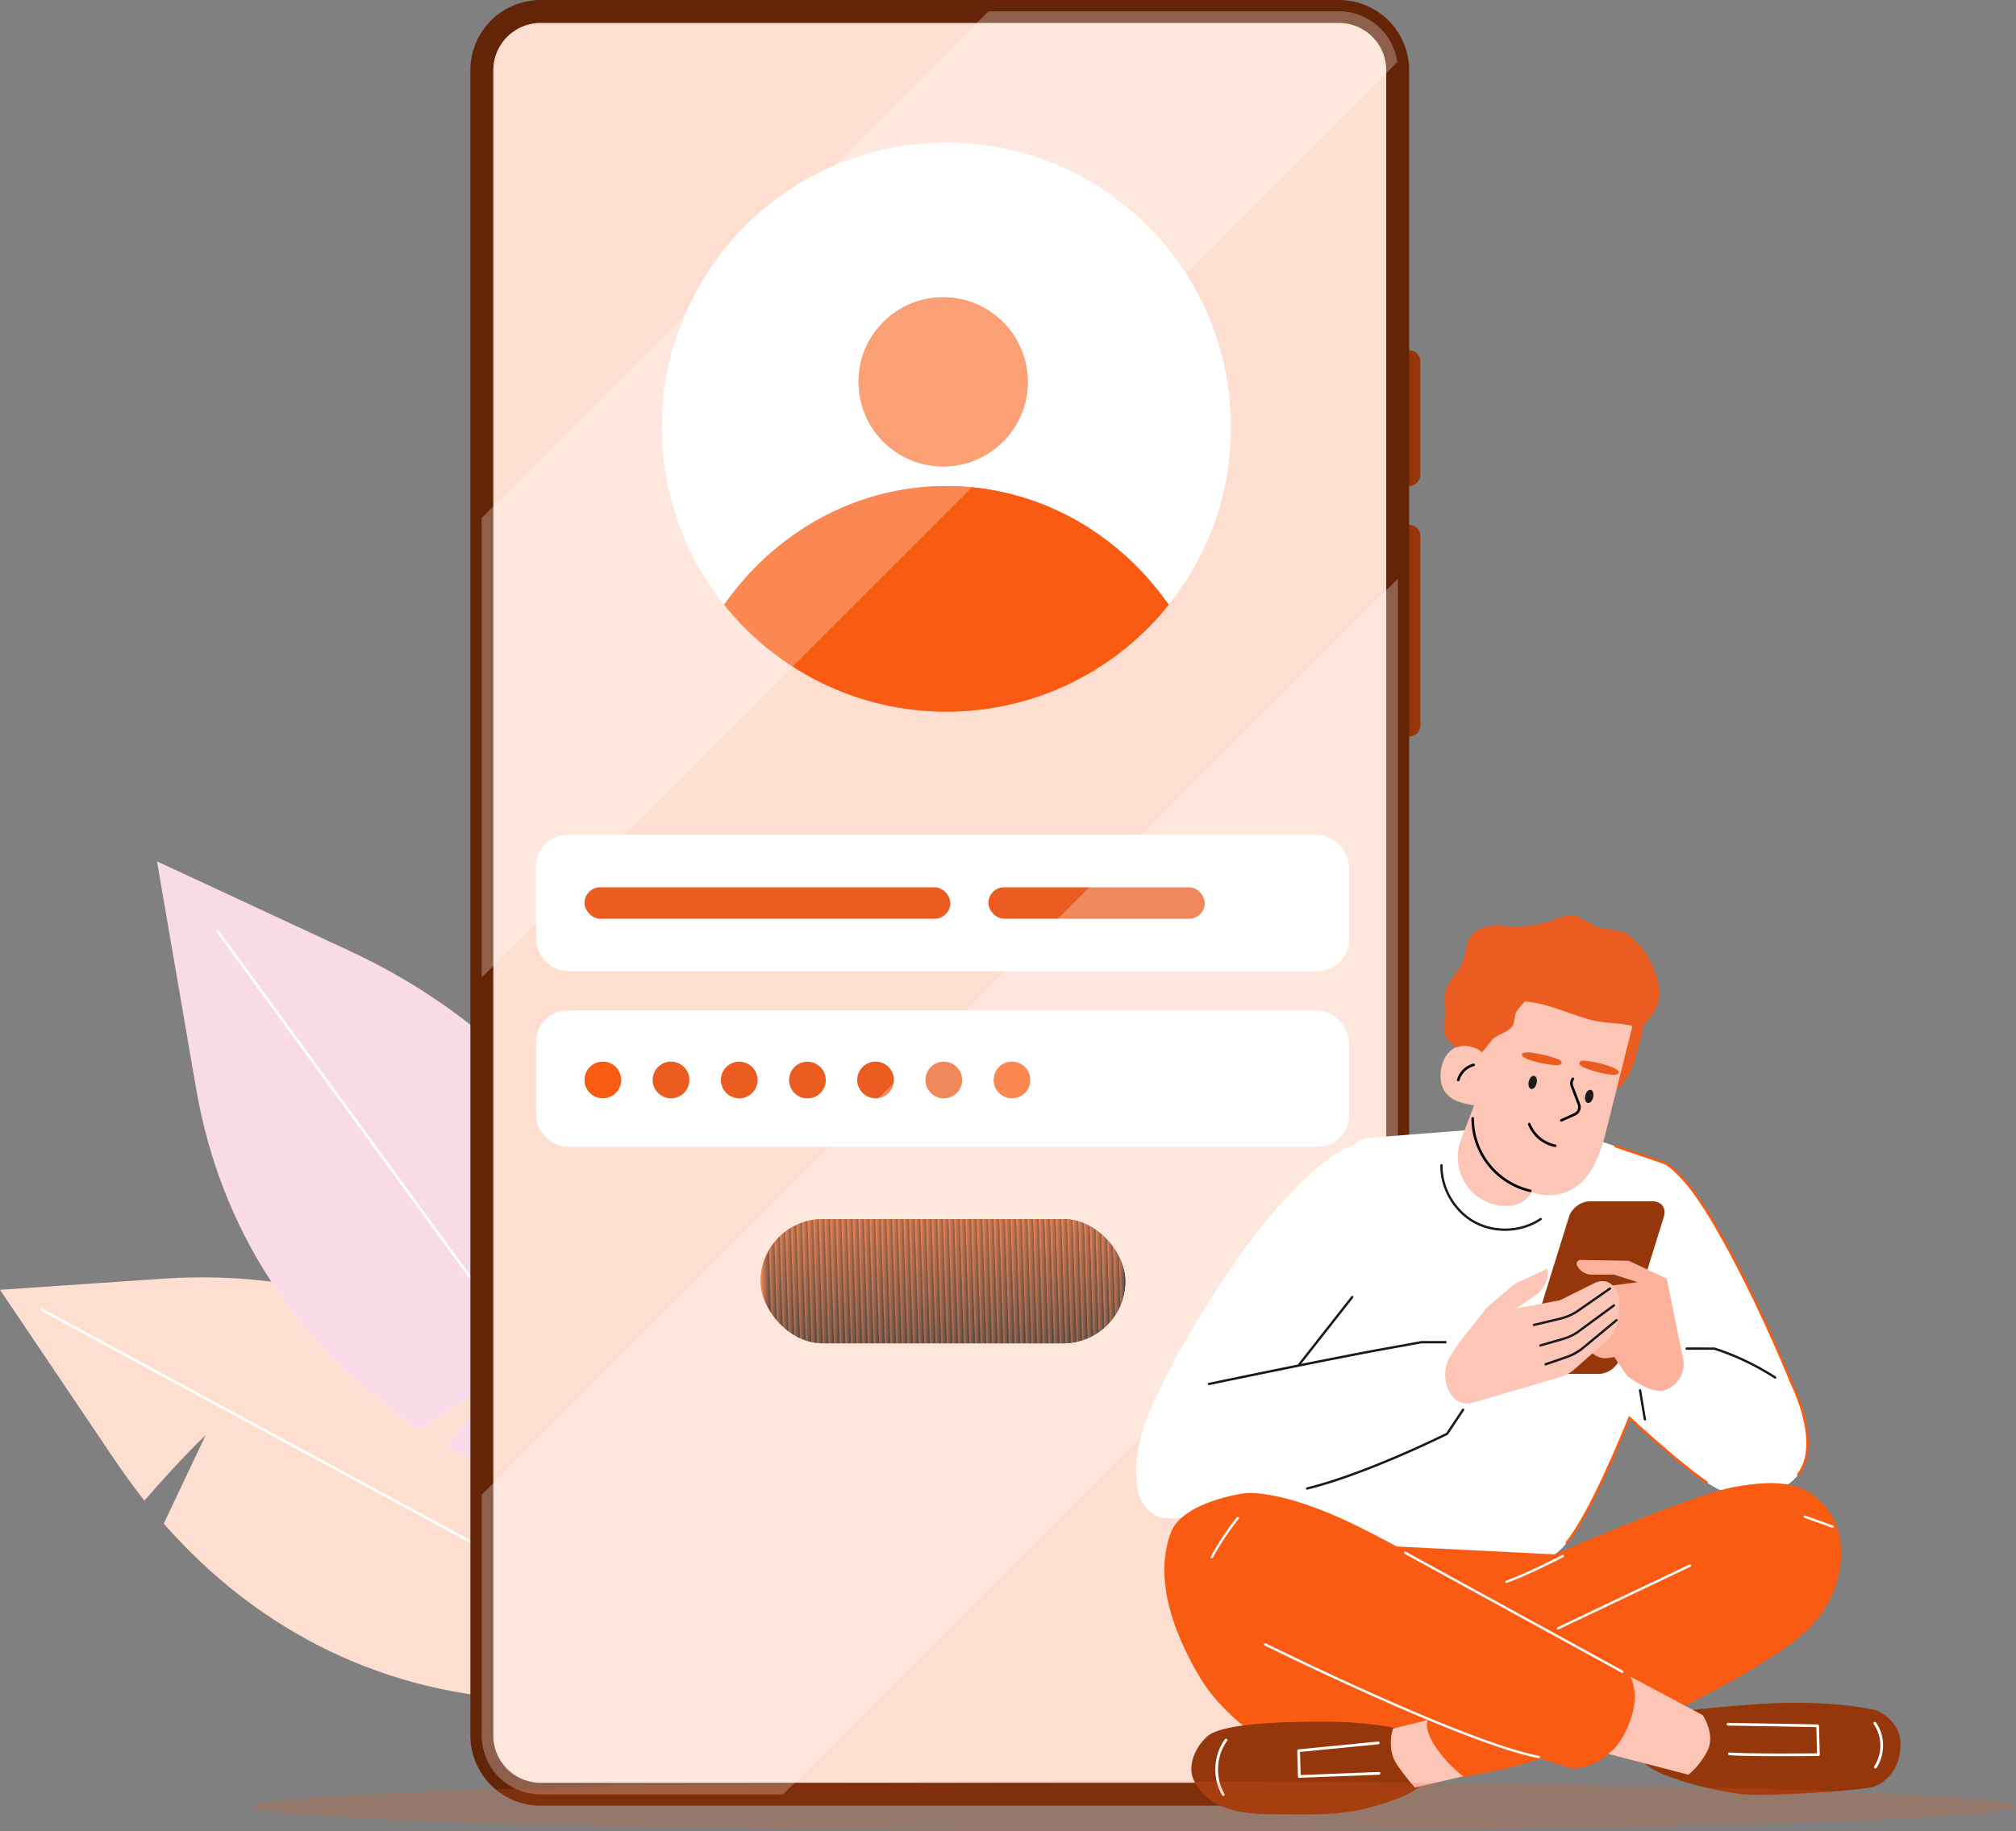 <svg xmlns="http://www.w3.org/2000/svg" xmlns:xlink="http://www.w3.org/1999/xlink" viewBox="0 0 3250.36 2953.21"><rect x="0" y="0" width="3250.36" height="2953.21" fill="#808080" stroke="none"/><defs><style>.cls-1{fill:#642407;}.cls-2{fill:#fff;}.cls-3{fill:#f95b12;}.cls-4{fill:#fa7c41;}.cls-5{fill:url(#linear-gradient);}.cls-6{fill:#feded0;}.cls-7{fill:#f9dbe7;}.cls-8{fill:#95370b;}.cls-9{clip-path:url(#clip-path);}.cls-10{clip-path:url(#clip-path-2);}.cls-11{clip-path:url(#clip-path-3);}.cls-12{clip-path:url(#clip-path-4);}.cls-13{clip-path:url(#clip-path-5);}.cls-14{fill:url(#linear-gradient-3);}.cls-15{fill:url(#linear-gradient-4);}.cls-16{fill:url(#linear-gradient-5);}.cls-17{fill:url(#linear-gradient-6);}.cls-18{fill:url(#linear-gradient-7);}.cls-19{fill:url(#linear-gradient-8);}.cls-20{fill:url(#linear-gradient-9);}.cls-21{fill:url(#linear-gradient-10);}.cls-22{fill:url(#linear-gradient-11);}.cls-23{fill:url(#linear-gradient-12);}.cls-24{fill:url(#linear-gradient-13);}.cls-25{fill:url(#linear-gradient-14);}.cls-26{fill:url(#linear-gradient-15);}.cls-27{fill:url(#linear-gradient-16);}.cls-28{fill:url(#linear-gradient-17);}.cls-29{fill:url(#linear-gradient-18);}.cls-30{fill:url(#linear-gradient-19);}.cls-31{fill:url(#linear-gradient-20);}.cls-32{fill:url(#linear-gradient-21);}.cls-33{fill:url(#linear-gradient-22);}.cls-34{fill:url(#linear-gradient-23);}.cls-35{fill:url(#linear-gradient-24);}.cls-36{fill:url(#linear-gradient-25);}.cls-37{fill:url(#linear-gradient-26);}.cls-38{fill:url(#linear-gradient-27);}.cls-39{fill:url(#linear-gradient-28);}.cls-40{fill:url(#linear-gradient-29);}.cls-41{fill:url(#linear-gradient-30);}.cls-42{fill:url(#linear-gradient-31);}.cls-43{fill:url(#linear-gradient-32);}.cls-44{fill:url(#linear-gradient-33);}.cls-45{fill:url(#linear-gradient-34);}.cls-46{fill:url(#linear-gradient-35);}.cls-47{fill:url(#linear-gradient-36);}.cls-48{fill:url(#linear-gradient-37);}.cls-49{fill:url(#linear-gradient-38);}.cls-50{fill:url(#linear-gradient-39);}.cls-51{fill:url(#linear-gradient-40);}.cls-52{fill:url(#linear-gradient-41);}.cls-53{fill:url(#linear-gradient-42);}.cls-54{fill:url(#linear-gradient-43);}.cls-55{fill:url(#linear-gradient-44);}.cls-56{fill:url(#linear-gradient-45);}.cls-57{fill:url(#linear-gradient-46);}.cls-58{fill:url(#linear-gradient-47);}.cls-59{fill:url(#linear-gradient-48);}.cls-60{fill:url(#linear-gradient-49);}.cls-61{fill:url(#linear-gradient-50);}.cls-62{fill:url(#linear-gradient-51);}.cls-63{fill:url(#linear-gradient-52);}.cls-64{fill:url(#linear-gradient-53);}.cls-65{fill:url(#linear-gradient-54);}.cls-66{fill:url(#linear-gradient-55);}.cls-67{fill:url(#linear-gradient-56);}.cls-68{fill:url(#linear-gradient-57);}.cls-69{fill:url(#linear-gradient-58);}.cls-70{fill:url(#linear-gradient-59);}.cls-71{fill:url(#linear-gradient-60);}.cls-72{fill:url(#linear-gradient-61);}.cls-73{fill:url(#linear-gradient-62);}.cls-74{fill:url(#linear-gradient-63);}.cls-75{fill:url(#linear-gradient-64);}.cls-76{fill:url(#linear-gradient-65);}.cls-77{fill:url(#linear-gradient-66);}.cls-78{fill:url(#linear-gradient-67);}.cls-79{fill:#eb5c20;}.cls-80{fill:#eb5c21;}.cls-81{opacity:0.27;}.cls-82{fill:#fcc5b6;}.cls-83{fill:#fcb19c;}.cls-84{fill:#1a1a1a;}.cls-85{opacity:0.2;}</style><linearGradient id="linear-gradient" x1="1226.33" y1="2066.01" x2="1814.32" y2="2066.01" gradientUnits="userSpaceOnUse"><stop offset="0" stop-color="#f95b12"/><stop offset="1"/></linearGradient><clipPath id="clip-path"><path class="cls-1" d="M2158.77,2910.81H871.6a112.3,112.3,0,0,1-112.17-112.16V113.22A112.29,112.29,0,0,1,871.6,1.06H2158.77a112.29,112.29,0,0,1,112.17,112.16V2798.65A112.3,112.3,0,0,1,2158.77,2910.81ZM871.6,35.9a77.41,77.41,0,0,0-77.32,77.32V2798.65A77.41,77.41,0,0,0,871.6,2876H2158.77a77.41,77.41,0,0,0,77.32-77.32V113.22a77.41,77.41,0,0,0-77.32-77.32Z"/></clipPath><clipPath id="clip-path-2"><circle class="cls-2" cx="1525.92" cy="688.7" r="458.8"/></clipPath><clipPath id="clip-path-3"><ellipse class="cls-3" cx="1525.92" cy="1257.44" rx="446.11" ry="473.6"/></clipPath><clipPath id="clip-path-4"><circle class="cls-4" cx="1520.63" cy="615.76" r="136.37" transform="translate(9.97 1255.6) rotate(-45)"/></clipPath><clipPath id="clip-path-5"><rect class="cls-5" x="1226.33" y="1965.84" width="587.99" height="200.35" rx="100.18"/></clipPath><linearGradient id="linear-gradient-3" x1="1810.83" y1="2020.3" x2="1814.32" y2="2020.3" xlink:href="#linear-gradient"/><linearGradient id="linear-gradient-4" x1="1801.74" y1="2066.01" x2="1814.32" y2="2066.01" xlink:href="#linear-gradient"/><linearGradient id="linear-gradient-5" x1="1792.65" y1="2066.01" x2="1808.16" y2="2066.01" xlink:href="#linear-gradient"/><linearGradient id="linear-gradient-6" x1="1783.56" y1="2066.01" x2="1799.07" y2="2066.01" xlink:href="#linear-gradient"/><linearGradient id="linear-gradient-7" x1="1774.48" y1="2066.01" x2="1789.98" y2="2066.01" xlink:href="#linear-gradient"/><linearGradient id="linear-gradient-8" x1="1765.39" y1="2066.01" x2="1780.9" y2="2066.01" xlink:href="#linear-gradient"/><linearGradient id="linear-gradient-9" x1="1756.3" y1="2066.01" x2="1771.81" y2="2066.01" xlink:href="#linear-gradient"/><linearGradient id="linear-gradient-10" x1="1747.21" y1="2066.01" x2="1762.72" y2="2066.01" xlink:href="#linear-gradient"/><linearGradient id="linear-gradient-11" x1="1738.12" y1="2066.01" x2="1753.63" y2="2066.01" xlink:href="#linear-gradient"/><linearGradient id="linear-gradient-12" x1="1729.03" y1="2066.01" x2="1744.54" y2="2066.01" xlink:href="#linear-gradient"/><linearGradient id="linear-gradient-13" x1="1719.95" y1="2066.01" x2="1735.46" y2="2066.01" xlink:href="#linear-gradient"/><linearGradient id="linear-gradient-14" x1="1710.86" y1="2066.01" x2="1726.37" y2="2066.01" xlink:href="#linear-gradient"/><linearGradient id="linear-gradient-15" x1="1701.77" y1="2066.01" x2="1717.28" y2="2066.01" xlink:href="#linear-gradient"/><linearGradient id="linear-gradient-16" x1="1692.68" y1="2066.01" x2="1708.19" y2="2066.01" xlink:href="#linear-gradient"/><linearGradient id="linear-gradient-17" x1="1683.59" y1="2066.01" x2="1699.1" y2="2066.01" xlink:href="#linear-gradient"/><linearGradient id="linear-gradient-18" x1="1674.51" y1="2066.01" x2="1690.02" y2="2066.01" xlink:href="#linear-gradient"/><linearGradient id="linear-gradient-19" x1="1665.42" y1="2066.01" x2="1680.93" y2="2066.01" xlink:href="#linear-gradient"/><linearGradient id="linear-gradient-20" x1="1656.33" y1="2066.01" x2="1671.84" y2="2066.01" xlink:href="#linear-gradient"/><linearGradient id="linear-gradient-21" x1="1647.24" y1="2066.01" x2="1662.75" y2="2066.01" xlink:href="#linear-gradient"/><linearGradient id="linear-gradient-22" x1="1638.15" y1="2066.01" x2="1653.66" y2="2066.01" xlink:href="#linear-gradient"/><linearGradient id="linear-gradient-23" x1="1629.07" y1="2066.01" x2="1644.58" y2="2066.01" xlink:href="#linear-gradient"/><linearGradient id="linear-gradient-24" x1="1619.98" y1="2066.01" x2="1635.49" y2="2066.01" xlink:href="#linear-gradient"/><linearGradient id="linear-gradient-25" x1="1610.89" y1="2066.01" x2="1626.4" y2="2066.01" xlink:href="#linear-gradient"/><linearGradient id="linear-gradient-26" x1="1601.8" y1="2066.01" x2="1617.31" y2="2066.01" xlink:href="#linear-gradient"/><linearGradient id="linear-gradient-27" x1="1592.71" y1="2066.01" x2="1608.22" y2="2066.01" xlink:href="#linear-gradient"/><linearGradient id="linear-gradient-28" x1="1583.63" y1="2066.01" x2="1599.14" y2="2066.01" xlink:href="#linear-gradient"/><linearGradient id="linear-gradient-29" x1="1574.54" y1="2066.01" x2="1590.05" y2="2066.01" xlink:href="#linear-gradient"/><linearGradient id="linear-gradient-30" x1="1565.45" y1="2066.01" x2="1580.96" y2="2066.01" xlink:href="#linear-gradient"/><linearGradient id="linear-gradient-31" x1="1556.36" y1="2066.01" x2="1571.87" y2="2066.01" xlink:href="#linear-gradient"/><linearGradient id="linear-gradient-32" x1="1547.27" y1="2066.01" x2="1562.78" y2="2066.01" xlink:href="#linear-gradient"/><linearGradient id="linear-gradient-33" x1="1538.19" y1="2066.01" x2="1553.7" y2="2066.01" xlink:href="#linear-gradient"/><linearGradient id="linear-gradient-34" x1="1529.1" y1="2066.01" x2="1544.61" y2="2066.01" xlink:href="#linear-gradient"/><linearGradient id="linear-gradient-35" x1="1520.01" y1="2066.01" x2="1535.52" y2="2066.01" xlink:href="#linear-gradient"/><linearGradient id="linear-gradient-36" x1="1510.92" y1="2066.01" x2="1526.43" y2="2066.01" xlink:href="#linear-gradient"/><linearGradient id="linear-gradient-37" x1="1501.83" y1="2066.01" x2="1517.34" y2="2066.01" xlink:href="#linear-gradient"/><linearGradient id="linear-gradient-38" x1="1492.75" y1="2066.01" x2="1508.26" y2="2066.01" xlink:href="#linear-gradient"/><linearGradient id="linear-gradient-39" x1="1483.66" y1="2066.01" x2="1499.17" y2="2066.01" xlink:href="#linear-gradient"/><linearGradient id="linear-gradient-40" x1="1474.57" y1="2066.01" x2="1490.08" y2="2066.01" xlink:href="#linear-gradient"/><linearGradient id="linear-gradient-41" x1="1465.48" y1="2066.01" x2="1480.99" y2="2066.01" xlink:href="#linear-gradient"/><linearGradient id="linear-gradient-42" x1="1456.39" y1="2066.01" x2="1471.9" y2="2066.01" xlink:href="#linear-gradient"/><linearGradient id="linear-gradient-43" x1="1447.31" y1="2066.01" x2="1462.82" y2="2066.01" xlink:href="#linear-gradient"/><linearGradient id="linear-gradient-44" x1="1438.22" y1="2066.01" x2="1453.73" y2="2066.01" xlink:href="#linear-gradient"/><linearGradient id="linear-gradient-45" x1="1429.13" y1="2066.01" x2="1444.64" y2="2066.01" xlink:href="#linear-gradient"/><linearGradient id="linear-gradient-46" x1="1420.04" y1="2066.01" x2="1435.55" y2="2066.01" xlink:href="#linear-gradient"/><linearGradient id="linear-gradient-47" x1="1410.95" y1="2066.01" x2="1426.46" y2="2066.01" xlink:href="#linear-gradient"/><linearGradient id="linear-gradient-48" x1="1401.87" y1="2066.01" x2="1417.38" y2="2066.01" xlink:href="#linear-gradient"/><linearGradient id="linear-gradient-49" x1="1392.78" y1="2066.01" x2="1408.29" y2="2066.01" xlink:href="#linear-gradient"/><linearGradient id="linear-gradient-50" x1="1383.69" y1="2066.01" x2="1399.2" y2="2066.01" xlink:href="#linear-gradient"/><linearGradient id="linear-gradient-51" x1="1374.6" y1="2066.01" x2="1390.11" y2="2066.01" xlink:href="#linear-gradient"/><linearGradient id="linear-gradient-52" x1="1365.51" y1="2066.01" x2="1381.02" y2="2066.01" xlink:href="#linear-gradient"/><linearGradient id="linear-gradient-53" x1="1356.43" y1="2066.01" x2="1371.94" y2="2066.01" xlink:href="#linear-gradient"/><linearGradient id="linear-gradient-54" x1="1347.34" y1="2066.01" x2="1362.85" y2="2066.01" xlink:href="#linear-gradient"/><linearGradient id="linear-gradient-55" x1="1338.25" y1="2066.01" x2="1353.76" y2="2066.01" xlink:href="#linear-gradient"/><linearGradient id="linear-gradient-56" x1="1329.16" y1="2066.01" x2="1344.67" y2="2066.01" xlink:href="#linear-gradient"/><linearGradient id="linear-gradient-57" x1="1320.07" y1="2066.01" x2="1335.58" y2="2066.01" xlink:href="#linear-gradient"/><linearGradient id="linear-gradient-58" x1="1310.99" y1="2066.01" x2="1326.49" y2="2066.01" xlink:href="#linear-gradient"/><linearGradient id="linear-gradient-59" x1="1301.9" y1="2066.01" x2="1317.41" y2="2066.01" xlink:href="#linear-gradient"/><linearGradient id="linear-gradient-60" x1="1292.81" y1="2066.01" x2="1308.32" y2="2066.01" xlink:href="#linear-gradient"/><linearGradient id="linear-gradient-61" x1="1283.72" y1="2066.01" x2="1299.23" y2="2066.01" xlink:href="#linear-gradient"/><linearGradient id="linear-gradient-62" x1="1274.63" y1="2066.01" x2="1290.14" y2="2066.01" xlink:href="#linear-gradient"/><linearGradient id="linear-gradient-63" x1="1265.55" y1="2066.01" x2="1281.05" y2="2066.01" xlink:href="#linear-gradient"/><linearGradient id="linear-gradient-64" x1="1256.46" y1="2066.01" x2="1271.97" y2="2066.01" xlink:href="#linear-gradient"/><linearGradient id="linear-gradient-65" x1="1247.37" y1="2066.01" x2="1262.88" y2="2066.01" xlink:href="#linear-gradient"/><linearGradient id="linear-gradient-66" x1="1238.28" y1="2066.01" x2="1253.79" y2="2066.01" xlink:href="#linear-gradient"/><linearGradient id="linear-gradient-67" x1="1226.33" y1="2066.01" x2="1244.7" y2="2066.01" xlink:href="#linear-gradient"/></defs><g id="Layer_2" data-name="Layer 2"><g id="Layer_1-2" data-name="Layer 1"><path class="cls-6" d="M331.62,2314.3s-33.72,30.72-98.8,105.49q-24.34-30.69-46.91-64.13L0,2079.92l261.39-17.83C585.82,2040,862.85,2183.36,1045,2467.73l184,287.23-371-13.38c-233.69-8.43-438-106.94-594-284.62Z"/><path class="cls-2" d="M1104.08,2675.11a2.12,2.12,0,0,1-1-.25L66.92,2114.18a2.1,2.1,0,1,1,2-3.69l1036.16,560.67a2.1,2.1,0,0,1-1,4Z"/><path class="cls-7" d="M810,2219.24s-25.93,37.53-91.31,112q33.66,20,69.83,37.89l298.15,147.31-17.33-261.42c-21.52-324.47-200.73-579.8-506.92-722.19L253.13,1389l62.94,365.9c39.64,230.46,164.62,419.73,361.6,550.56Z"/><path class="cls-2" d="M1045.43,2455.62a2.09,2.09,0,0,1-1.7-.86L349.35,1503a2.1,2.1,0,0,1,3.4-2.47l694.38,951.75a2.1,2.1,0,0,1-1.7,3.34Z"/><path class="cls-8" d="M2272,783.63h0a18,18,0,0,1-18-18V582.74a18,18,0,0,1,18-18h0a18,18,0,0,1,18,18V765.67A18,18,0,0,1,2272,783.63Z"/><path class="cls-8" d="M2272,1187.74h0a18,18,0,0,1-18-18V864.4a18,18,0,0,1,18-18h0a18,18,0,0,1,18,18v305.37A18,18,0,0,1,2272,1187.74Z"/><rect class="cls-6" x="776.86" y="18.48" width="1476.66" height="2874.91" rx="94.74"/><path class="cls-1" d="M2158.77,2910.81H871.6a112.3,112.3,0,0,1-112.17-112.16V113.22A112.29,112.29,0,0,1,871.6,1.06H2158.77a112.29,112.29,0,0,1,112.17,112.16V2798.65A112.3,112.3,0,0,1,2158.77,2910.81ZM871.6,35.9a77.41,77.41,0,0,0-77.32,77.32V2798.65A77.41,77.41,0,0,0,871.6,2876H2158.77a77.41,77.41,0,0,0,77.32-77.32V113.22a77.41,77.41,0,0,0-77.32-77.32Z"/><g class="cls-9"><polygon class="cls-1" points="794.28 2874.15 844.99 2875.97 794.28 2875.97 794.28 2874.15"/><polygon class="cls-1" points="794.28 2831.61 2029.17 2875.97 844.99 2875.97 794.28 2874.15 794.28 2831.61"/><polygon class="cls-1" points="794.28 2789.08 2236.09 2840.87 2236.09 2875.97 2029.17 2875.97 794.28 2831.61 794.28 2789.08"/><polygon class="cls-1" points="794.28 2746.55 2236.09 2798.34 2236.09 2840.87 794.28 2789.08 794.28 2746.55"/><polygon class="cls-1" points="794.28 2704.02 2236.09 2755.8 2236.09 2798.34 794.28 2746.55 794.28 2704.02"/><polygon class="cls-1" points="794.28 2661.49 2236.09 2713.27 2236.09 2755.8 794.28 2704.02 794.28 2661.49"/><polygon class="cls-1" points="794.28 2618.95 2236.09 2670.74 2236.09 2713.27 794.28 2661.49 794.28 2618.95"/><polygon class="cls-1" points="794.28 2576.42 2236.09 2628.21 2236.09 2670.74 794.28 2618.95 794.28 2576.42"/><polygon class="cls-1" points="794.28 2533.89 2236.09 2585.68 2236.09 2628.21 794.28 2576.42 794.28 2533.89"/><polygon class="cls-1" points="794.28 2491.36 2236.09 2543.14 2236.09 2585.68 794.28 2533.89 794.28 2491.36"/><polygon class="cls-1" points="794.28 2448.83 2236.09 2500.61 2236.09 2543.14 794.28 2491.36 794.28 2448.83"/><polygon class="cls-1" points="794.28 2406.3 2236.09 2458.08 2236.09 2500.61 794.28 2448.83 794.28 2406.3"/><polygon class="cls-1" points="794.28 2363.76 2236.09 2415.55 2236.09 2458.08 794.28 2406.3 794.28 2363.76"/><polygon class="cls-1" points="794.28 2321.23 2236.09 2373.02 2236.09 2415.55 794.28 2363.76 794.28 2321.23"/><polygon class="cls-1" points="794.28 2278.7 2236.09 2330.49 2236.09 2373.02 794.28 2321.23 794.28 2278.7"/><polygon class="cls-1" points="794.28 2236.17 2236.09 2287.95 2236.09 2330.49 794.28 2278.7 794.28 2236.17"/><polygon class="cls-1" points="794.28 2193.64 2236.09 2245.42 2236.09 2287.95 794.28 2236.17 794.28 2193.64"/><polygon class="cls-1" points="794.28 2151.11 2236.09 2202.89 2236.09 2245.42 794.28 2193.64 794.28 2151.11"/><polygon class="cls-1" points="794.28 2108.57 2236.09 2160.36 2236.09 2202.89 794.28 2151.11 794.28 2108.57"/><polygon class="cls-1" points="794.28 2066.04 2236.09 2117.83 2236.09 2160.36 794.28 2108.57 794.28 2066.04"/><polygon class="cls-1" points="794.28 2023.51 2236.09 2075.3 2236.09 2117.83 794.28 2066.04 794.28 2023.51"/><polygon class="cls-1" points="794.28 1980.98 2236.09 2032.76 2236.09 2075.3 794.28 2023.51 794.28 1980.98"/><polygon class="cls-1" points="794.28 1938.45 2236.09 1990.23 2236.09 2032.76 794.28 1980.98 794.28 1938.45"/><polygon class="cls-1" points="794.28 1895.91 2236.09 1947.7 2236.09 1990.23 794.28 1938.45 794.28 1895.91"/><polygon class="cls-1" points="794.28 1853.38 2236.09 1905.17 2236.09 1947.7 794.28 1895.91 794.28 1853.38"/><polygon class="cls-1" points="794.28 1810.85 2236.09 1862.63 2236.09 1905.17 794.28 1853.38 794.28 1810.85"/><polygon class="cls-1" points="794.28 1768.32 2236.09 1820.1 2236.09 1862.63 794.28 1810.85 794.28 1768.32"/><polygon class="cls-1" points="794.28 1725.79 2236.09 1777.57 2236.09 1820.1 794.28 1768.32 794.28 1725.79"/><polygon class="cls-1" points="794.28 1683.25 2236.09 1735.04 2236.09 1777.57 794.28 1725.79 794.28 1683.25"/><polygon class="cls-1" points="794.28 1640.72 2236.09 1692.51 2236.09 1735.04 794.28 1683.25 794.28 1640.72"/><polygon class="cls-1" points="794.28 1598.19 2236.09 1649.98 2236.09 1692.51 794.28 1640.72 794.28 1598.19"/><polygon class="cls-1" points="794.28 1555.66 2236.09 1607.44 2236.09 1649.98 794.28 1598.19 794.28 1555.66"/><polygon class="cls-1" points="794.28 1513.13 2236.09 1564.91 2236.09 1607.44 794.28 1555.66 794.28 1513.13"/><polygon class="cls-1" points="794.28 1470.6 2236.09 1522.38 2236.09 1564.91 794.28 1513.13 794.28 1470.6"/><polygon class="cls-1" points="794.28 1428.06 2236.09 1479.85 2236.09 1522.38 794.28 1470.6 794.28 1428.06"/><polygon class="cls-1" points="794.28 1385.53 2236.09 1437.32 2236.09 1479.85 794.28 1428.06 794.28 1385.53"/><polygon class="cls-1" points="794.28 1343 2236.09 1394.79 2236.09 1437.32 794.28 1385.53 794.28 1343"/><polygon class="cls-1" points="794.28 1300.47 2236.09 1352.25 2236.09 1394.79 794.28 1343 794.28 1300.47"/><polygon class="cls-1" points="794.28 1257.94 2236.09 1309.72 2236.09 1352.25 794.28 1300.47 794.28 1257.94"/><polygon class="cls-1" points="794.28 1215.4 2236.09 1267.19 2236.09 1309.72 794.28 1257.94 794.28 1215.4"/><polygon class="cls-1" points="794.28 1172.87 2236.09 1224.66 2236.09 1267.19 794.28 1215.4 794.28 1172.87"/><polygon class="cls-1" points="794.28 1130.34 2236.09 1182.13 2236.09 1224.66 794.28 1172.87 794.28 1130.34"/><polygon class="cls-1" points="794.28 1087.81 2236.09 1139.59 2236.09 1182.13 794.28 1130.34 794.28 1087.81"/><polygon class="cls-1" points="794.28 1045.28 2236.09 1097.06 2236.09 1139.59 794.28 1087.81 794.28 1045.28"/><polygon class="cls-1" points="794.28 1002.75 2236.09 1054.53 2236.09 1097.06 794.28 1045.28 794.28 1002.75"/><polygon class="cls-1" points="794.28 960.21 2236.09 1012 2236.09 1054.53 794.28 1002.75 794.28 960.21"/><polygon class="cls-1" points="794.28 917.68 2236.09 969.47 2236.09 1012 794.28 960.21 794.28 917.68"/><polygon class="cls-1" points="794.28 875.15 2236.09 926.93 2236.09 969.47 794.28 917.68 794.28 875.15"/><polygon class="cls-1" points="794.28 832.62 2236.09 884.4 2236.09 926.93 794.28 875.15 794.28 832.62"/><polygon class="cls-1" points="794.28 790.09 2236.09 841.87 2236.09 884.4 794.28 832.62 794.28 790.09"/><polygon class="cls-1" points="794.28 747.55 2236.09 799.34 2236.09 841.87 794.28 790.09 794.28 747.55"/><polygon class="cls-1" points="794.28 705.02 2236.09 756.81 2236.09 799.34 794.28 747.55 794.28 705.02"/><polygon class="cls-1" points="794.28 662.49 2236.09 714.27 2236.09 756.81 794.28 705.02 794.28 662.49"/><polygon class="cls-1" points="794.28 619.96 2236.09 671.74 2236.09 714.27 794.28 662.49 794.28 619.96"/><polygon class="cls-1" points="794.28 577.43 2236.09 629.21 2236.09 671.74 794.28 619.96 794.28 577.43"/><polygon class="cls-1" points="794.28 534.89 2236.09 586.68 2236.09 629.21 794.28 577.43 794.28 534.89"/><polygon class="cls-1" points="794.28 492.36 2236.09 544.15 2236.09 586.68 794.28 534.89 794.28 492.36"/><polygon class="cls-1" points="794.28 449.83 2236.09 501.62 2236.09 544.15 794.28 492.36 794.28 449.83"/><polygon class="cls-1" points="794.28 407.3 2236.09 459.08 2236.09 501.62 794.28 449.83 794.28 407.3"/><polygon class="cls-1" points="794.28 364.77 2236.09 416.55 2236.09 459.08 794.28 407.3 794.28 364.77"/><polygon class="cls-1" points="794.28 322.24 2236.09 374.02 2236.09 416.55 794.28 364.77 794.28 322.24"/><polygon class="cls-1" points="794.28 279.7 2236.09 331.49 2236.09 374.02 794.28 322.24 794.28 279.7"/><polygon class="cls-1" points="794.28 237.17 2236.09 288.96 2236.09 331.49 794.28 279.7 794.28 237.17"/><polygon class="cls-1" points="794.28 194.64 2236.09 246.43 2236.09 288.96 794.28 237.17 794.28 194.64"/><polygon class="cls-1" points="794.28 152.11 2236.09 203.89 2236.09 246.43 794.28 194.64 794.28 152.11"/><polygon class="cls-1" points="794.28 109.58 2236.09 161.36 2236.09 203.89 794.28 152.11 794.28 109.58"/><polygon class="cls-1" points="794.28 67.04 2236.09 118.83 2236.09 161.36 794.28 109.58 794.28 67.04"/><polygon class="cls-1" points="1111.39 35.9 2236.09 76.3 2236.09 118.83 794.28 67.04 794.28 35.9 1111.39 35.9"/><polygon class="cls-1" points="2236.09 76.3 1111.39 35.9 2236.09 35.9 2236.09 76.3"/><polygon class="cls-1" points="759.43 2872.89 1815.13 2910.81 759.43 2910.81 759.43 2872.89"/><polygon class="cls-1" points="759.43 2830.36 2270.94 2884.65 2270.94 2910.81 1815.13 2910.81 759.43 2872.89 759.43 2830.36"/><polygon class="cls-1" points="759.43 2787.83 2270.94 2842.12 2270.94 2884.65 759.43 2830.36 759.43 2787.83"/><polygon class="cls-1" points="759.43 2745.3 2270.94 2799.59 2270.94 2842.12 759.43 2787.83 759.43 2745.3"/><polygon class="cls-1" points="759.43 2702.77 2270.94 2757.06 2270.94 2799.59 759.43 2745.3 759.43 2702.77"/><polygon class="cls-1" points="759.43 2660.24 2270.94 2714.52 2270.94 2757.06 759.43 2702.77 759.43 2660.24"/><polygon class="cls-1" points="759.43 2617.7 2270.94 2671.99 2270.94 2714.52 759.43 2660.24 759.43 2617.7"/><polygon class="cls-1" points="759.43 2575.17 2270.94 2629.46 2270.94 2671.99 759.43 2617.7 759.43 2575.17"/><polygon class="cls-1" points="759.43 2532.64 2270.94 2586.93 2270.94 2629.46 759.43 2575.17 759.43 2532.64"/><polygon class="cls-1" points="759.43 2490.11 2270.94 2544.4 2270.94 2586.93 759.43 2532.64 759.43 2490.11"/><polygon class="cls-1" points="759.43 2447.58 2270.94 2501.86 2270.94 2544.4 759.43 2490.11 759.43 2447.58"/><polygon class="cls-1" points="759.43 2405.05 2270.94 2459.33 2270.94 2501.86 759.43 2447.58 759.43 2405.05"/><polygon class="cls-1" points="759.43 2362.51 2270.94 2416.8 2270.94 2459.33 759.43 2405.05 759.43 2362.51"/><polygon class="cls-1" points="759.43 2319.98 2270.94 2374.27 2270.94 2416.8 759.43 2362.51 759.43 2319.98"/><polygon class="cls-1" points="759.43 2277.45 2270.94 2331.74 2270.94 2374.27 759.43 2319.98 759.43 2277.45"/><polygon class="cls-1" points="759.43 2234.92 2270.94 2289.2 2270.94 2331.74 759.43 2277.45 759.43 2234.92"/><polygon class="cls-1" points="759.43 2192.39 2270.94 2246.67 2270.94 2289.2 759.43 2234.92 759.43 2192.39"/><polygon class="cls-1" points="759.43 2149.85 2270.94 2204.14 2270.94 2246.67 759.43 2192.39 759.43 2149.85"/><polygon class="cls-1" points="759.43 2107.32 2270.94 2161.61 2270.94 2204.14 759.43 2149.85 759.43 2107.32"/><polygon class="cls-1" points="759.43 2064.79 2270.94 2119.08 2270.94 2161.61 759.43 2107.32 759.43 2064.79"/><polygon class="cls-1" points="759.43 2022.26 2270.94 2076.55 2270.94 2119.08 759.43 2064.79 759.43 2022.26"/><polygon class="cls-1" points="759.43 1979.73 2270.94 2034.01 2270.94 2076.55 759.43 2022.26 759.43 1979.73"/><polygon class="cls-1" points="759.43 1937.19 2270.94 1991.48 2270.94 2034.01 759.43 1979.73 759.43 1937.19"/><polygon class="cls-1" points="759.43 1894.66 2270.94 1948.95 2270.94 1991.48 759.43 1937.19 759.43 1894.66"/><polygon class="cls-1" points="759.43 1852.13 2270.94 1906.42 2270.94 1948.95 759.43 1894.66 759.43 1852.13"/><polygon class="cls-1" points="759.43 1809.6 2270.94 1863.89 2270.94 1906.42 759.43 1852.13 759.43 1809.6"/><polygon class="cls-1" points="759.43 1767.07 2270.94 1821.36 2270.94 1863.89 759.43 1809.6 759.43 1767.07"/><polygon class="cls-1" points="759.43 1724.54 2270.94 1778.82 2270.94 1821.36 759.43 1767.07 759.43 1724.54"/><polygon class="cls-1" points="759.43 1682 2270.94 1736.29 2270.94 1778.82 759.43 1724.54 759.43 1682"/><polygon class="cls-1" points="759.43 1639.47 2270.94 1693.76 2270.94 1736.29 759.43 1682 759.43 1639.47"/><polygon class="cls-1" points="759.43 1596.94 2270.94 1651.23 2270.94 1693.76 759.43 1639.47 759.43 1596.94"/><polygon class="cls-1" points="759.43 1554.41 2270.94 1608.7 2270.94 1651.23 759.43 1596.94 759.43 1554.41"/><polygon class="cls-1" points="759.43 1511.88 2270.94 1566.16 2270.94 1608.7 759.43 1554.41 759.43 1511.88"/><polygon class="cls-1" points="759.43 1469.34 2270.94 1523.63 2270.94 1566.16 759.43 1511.88 759.43 1469.34"/><polygon class="cls-1" points="759.43 1426.81 2270.94 1481.1 2270.94 1523.63 759.43 1469.34 759.43 1426.81"/><polygon class="cls-1" points="759.43 1384.28 2270.94 1438.57 2270.94 1481.1 759.43 1426.81 759.43 1384.28"/><polygon class="cls-1" points="759.43 1341.75 2270.94 1396.04 2270.94 1438.57 759.43 1384.28 759.43 1341.75"/><polygon class="cls-1" points="759.43 1299.22 2270.94 1353.51 2270.94 1396.04 759.43 1341.75 759.43 1299.22"/><polygon class="cls-1" points="759.43 1256.68 2270.94 1310.97 2270.94 1353.51 759.43 1299.22 759.43 1256.68"/><polygon class="cls-1" points="759.43 1214.15 2270.94 1268.44 2270.94 1310.97 759.43 1256.68 759.43 1214.15"/><polygon class="cls-1" points="759.43 1171.62 2270.94 1225.91 2270.94 1268.44 759.43 1214.15 759.43 1171.62"/><polygon class="cls-1" points="759.43 1129.09 2270.94 1183.38 2270.94 1225.91 759.43 1171.62 759.43 1129.09"/><polygon class="cls-1" points="759.43 1086.56 2270.94 1140.85 2270.94 1183.38 759.43 1129.09 759.43 1086.56"/><polygon class="cls-1" points="759.43 1044.03 2270.94 1098.31 2270.94 1140.85 759.43 1086.56 759.43 1044.03"/><polygon class="cls-1" points="759.43 1001.49 2270.94 1055.78 2270.94 1098.31 759.43 1044.03 759.43 1001.49"/><polygon class="cls-1" points="759.43 958.96 2270.94 1013.25 2270.94 1055.78 759.43 1001.49 759.43 958.96"/><polygon class="cls-1" points="759.43 916.43 2270.94 970.72 2270.94 1013.25 759.43 958.96 759.43 916.43"/><polygon class="cls-1" points="759.43 873.9 2270.94 928.19 2270.94 970.72 759.43 916.43 759.43 873.9"/><polygon class="cls-1" points="759.43 831.37 2270.94 885.65 2270.94 928.19 759.43 873.9 759.43 831.37"/><polygon class="cls-1" points="759.43 788.83 2270.94 843.12 2270.94 885.65 759.43 831.37 759.43 788.83"/><polygon class="cls-1" points="759.43 746.3 2270.94 800.59 2270.94 843.12 759.43 788.83 759.43 746.3"/><polygon class="cls-1" points="759.43 703.77 2270.94 758.06 2270.94 800.59 759.43 746.3 759.43 703.77"/><polygon class="cls-1" points="759.43 661.24 2270.94 715.53 2270.94 758.06 759.43 703.77 759.43 661.24"/><polygon class="cls-1" points="759.43 618.71 2270.94 673 2270.94 715.53 759.43 661.24 759.43 618.71"/><polygon class="cls-1" points="759.43 576.17 2270.94 630.46 2270.94 673 759.43 618.71 759.43 576.17"/><polygon class="cls-1" points="759.43 533.64 2270.94 587.93 2270.94 630.46 759.43 576.17 759.43 533.64"/><polygon class="cls-1" points="759.43 491.11 2270.94 545.4 2270.94 587.93 759.43 533.64 759.43 491.11"/><polygon class="cls-1" points="759.43 448.58 2270.94 502.87 2270.94 545.4 759.43 491.11 759.43 448.58"/><polygon class="cls-1" points="759.43 406.05 2270.94 460.33 2270.94 502.87 759.43 448.58 759.43 406.05"/><polygon class="cls-1" points="759.43 363.51 2270.94 417.8 2270.94 460.33 759.43 406.05 759.43 363.51"/><polygon class="cls-1" points="759.43 320.98 2270.94 375.27 2270.94 417.8 759.43 363.51 759.43 320.98"/><polygon class="cls-1" points="759.43 278.45 2270.94 332.74 2270.94 375.27 759.43 320.98 759.43 278.45"/><polygon class="cls-1" points="759.43 235.92 2270.94 290.21 2270.94 332.74 759.43 278.45 759.43 235.92"/><polygon class="cls-1" points="759.43 193.39 2270.94 247.68 2270.94 290.21 759.43 235.92 759.43 193.39"/><polygon class="cls-1" points="759.43 150.86 2270.94 205.14 2270.94 247.68 759.43 193.39 759.43 150.86"/><polygon class="cls-1" points="759.43 108.32 2270.94 162.61 2270.94 205.14 759.43 150.86 759.43 108.32"/><polygon class="cls-1" points="759.43 65.79 2270.94 120.08 2270.94 162.61 759.43 108.32 759.43 65.79"/><polygon class="cls-1" points="759.43 23.26 2270.94 77.55 2270.94 120.08 759.43 65.79 759.43 23.26"/><polygon class="cls-1" points="1325.43 1.06 2270.94 35.02 2270.94 77.55 759.43 23.26 759.43 1.06 1325.43 1.06"/><polygon class="cls-1" points="2270.94 35.02 1325.43 1.06 2270.94 1.06 2270.94 35.02"/></g><path class="cls-1" d="M2158.78,2911.87H871.6a113.35,113.35,0,0,1-113.22-113.22V113.22A113.35,113.35,0,0,1,871.6,0H2158.78A113.35,113.35,0,0,1,2272,113.22V2798.65A113.35,113.35,0,0,1,2158.78,2911.87ZM871.6,2.12a111.23,111.23,0,0,0-111.11,111.1V2798.65a111.23,111.23,0,0,0,111.11,111.1H2158.78a111.23,111.23,0,0,0,111.1-111.1V113.22a111.23,111.23,0,0,0-111.1-111.1ZM2158.78,2877H871.6a78.47,78.47,0,0,1-78.38-78.37V113.22A78.47,78.47,0,0,1,871.6,34.84H2158.78a78.47,78.47,0,0,1,78.37,78.38V2798.65A78.46,78.46,0,0,1,2158.78,2877ZM871.6,37a76.35,76.35,0,0,0-76.27,76.26V2798.65a76.35,76.35,0,0,0,76.27,76.26H2158.78a76.34,76.34,0,0,0,76.25-76.26V113.22A76.34,76.34,0,0,0,2158.78,37Z"/><circle class="cls-2" cx="1525.92" cy="688.7" r="458.8"/><g class="cls-10"><ellipse class="cls-3" cx="1525.92" cy="1257.44" rx="446.11" ry="473.6"/><g class="cls-11"><polygon class="cls-3" points="1130.55 783.85 1079.81 784.72 1079.81 783.85 1130.55 783.85"/><polygon class="cls-3" points="1675.53 783.85 1079.81 794.07 1079.81 784.72 1130.55 783.85 1675.53 783.85"/><polygon class="cls-3" points="1972.03 788.11 1079.81 803.43 1079.81 794.07 1675.53 783.85 1972.03 783.85 1972.03 788.11"/><polygon class="cls-3" points="1972.03 797.47 1079.81 812.79 1079.81 803.43 1972.03 788.11 1972.03 797.47"/><polygon class="cls-3" points="1972.03 806.82 1079.81 822.14 1079.81 812.79 1972.03 797.47 1972.03 806.82"/><polygon class="cls-3" points="1972.03 816.18 1079.81 831.5 1079.81 822.14 1972.03 806.82 1972.03 816.18"/><polygon class="cls-3" points="1972.03 825.54 1079.81 840.85 1079.81 831.5 1972.03 816.18 1972.03 825.54"/><polygon class="cls-3" points="1972.03 834.89 1079.81 850.21 1079.81 840.85 1972.03 825.54 1972.03 834.89"/><polygon class="cls-3" points="1972.03 844.25 1079.81 859.57 1079.81 850.21 1972.03 834.89 1972.03 844.25"/><polygon class="cls-3" points="1972.03 853.6 1079.81 868.92 1079.81 859.57 1972.03 844.25 1972.03 853.6"/><polygon class="cls-3" points="1972.03 862.96 1079.81 878.28 1079.81 868.92 1972.03 853.6 1972.03 862.96"/><polygon class="cls-3" points="1972.03 872.32 1079.81 887.63 1079.81 878.28 1972.03 862.96 1972.03 872.32"/><polygon class="cls-3" points="1972.03 881.67 1079.81 896.99 1079.81 887.63 1972.03 872.32 1972.03 881.67"/><polygon class="cls-3" points="1972.03 891.03 1079.81 906.35 1079.81 896.99 1972.03 881.67 1972.03 891.03"/><polygon class="cls-3" points="1972.03 900.38 1079.81 915.7 1079.81 906.35 1972.03 891.03 1972.03 900.38"/><polygon class="cls-3" points="1972.03 909.74 1079.81 925.06 1079.81 915.7 1972.03 900.38 1972.03 909.74"/><polygon class="cls-3" points="1972.03 919.1 1079.81 934.41 1079.81 925.06 1972.03 909.74 1972.03 919.1"/><polygon class="cls-3" points="1972.03 928.45 1079.81 943.77 1079.81 934.41 1972.03 919.1 1972.03 928.45"/><polygon class="cls-3" points="1972.03 937.81 1079.81 953.13 1079.81 943.77 1972.03 928.45 1972.03 937.81"/><polygon class="cls-3" points="1972.03 947.16 1079.81 962.48 1079.81 953.13 1972.03 937.81 1972.03 947.16"/><polygon class="cls-3" points="1972.03 956.52 1079.81 971.84 1079.81 962.48 1972.03 947.16 1972.03 956.52"/><polygon class="cls-3" points="1972.03 965.88 1079.81 981.19 1079.81 971.84 1972.03 956.52 1972.03 965.88"/><polygon class="cls-3" points="1972.03 975.23 1079.81 990.55 1079.81 981.19 1972.03 965.88 1972.03 975.23"/><polygon class="cls-3" points="1972.03 984.59 1079.81 999.9 1079.81 990.55 1972.03 975.23 1972.03 984.59"/><polygon class="cls-3" points="1972.03 993.94 1079.81 1009.26 1079.81 999.9 1972.03 984.59 1972.03 993.94"/><polygon class="cls-3" points="1972.03 1003.3 1079.81 1018.62 1079.81 1009.26 1972.03 993.94 1972.03 1003.3"/><polygon class="cls-3" points="1972.03 1012.65 1079.81 1027.97 1079.81 1018.62 1972.03 1003.3 1972.03 1012.65"/><polygon class="cls-3" points="1972.03 1022.01 1079.81 1037.33 1079.81 1027.97 1972.03 1012.65 1972.03 1022.01"/><polygon class="cls-3" points="1972.03 1031.37 1079.81 1046.68 1079.81 1037.33 1972.03 1022.01 1972.03 1031.37"/><polygon class="cls-3" points="1972.03 1040.72 1079.81 1056.04 1079.81 1046.68 1972.03 1031.37 1972.03 1040.72"/><polygon class="cls-3" points="1972.03 1050.08 1079.81 1065.4 1079.81 1056.04 1972.03 1040.72 1972.03 1050.08"/><polygon class="cls-3" points="1972.03 1059.43 1079.81 1074.75 1079.81 1065.4 1972.03 1050.08 1972.03 1059.43"/><polygon class="cls-3" points="1972.03 1068.79 1079.81 1084.11 1079.81 1074.75 1972.03 1059.43 1972.03 1068.79"/><polygon class="cls-3" points="1972.03 1078.15 1079.81 1093.46 1079.81 1084.11 1972.03 1068.79 1972.03 1078.15"/><polygon class="cls-3" points="1972.03 1087.5 1079.81 1102.82 1079.81 1093.46 1972.03 1078.15 1972.03 1087.5"/><polygon class="cls-3" points="1972.03 1096.86 1079.81 1112.18 1079.81 1102.82 1972.03 1087.5 1972.03 1096.86"/><polygon class="cls-3" points="1972.03 1106.21 1079.81 1121.53 1079.81 1112.18 1972.03 1096.86 1972.03 1106.21"/><polygon class="cls-3" points="1972.03 1115.57 1079.81 1130.89 1079.81 1121.53 1972.03 1106.21 1972.03 1115.57"/><polygon class="cls-3" points="1972.03 1124.93 1079.81 1140.24 1079.81 1130.89 1972.03 1115.57 1972.03 1124.93"/><polygon class="cls-3" points="1972.03 1134.28 1079.81 1149.6 1079.81 1140.24 1972.03 1124.93 1972.03 1134.28"/><polygon class="cls-3" points="1972.03 1143.64 1079.81 1158.95 1079.81 1149.6 1972.03 1134.28 1972.03 1143.64"/><polygon class="cls-3" points="1972.03 1152.99 1079.81 1168.31 1079.81 1158.95 1972.03 1143.64 1972.03 1152.99"/><polygon class="cls-3" points="1972.03 1162.35 1079.81 1177.67 1079.81 1168.31 1972.03 1152.99 1972.03 1162.35"/><polygon class="cls-3" points="1972.03 1171.71 1079.81 1187.02 1079.81 1177.67 1972.03 1162.35 1972.03 1171.71"/><polygon class="cls-3" points="1972.03 1181.06 1079.81 1196.38 1079.81 1187.02 1972.03 1171.71 1972.03 1181.06"/><polygon class="cls-3" points="1972.03 1190.42 1079.81 1205.73 1079.81 1196.38 1972.03 1181.06 1972.03 1190.42"/><polygon class="cls-3" points="1972.03 1199.77 1079.81 1215.09 1079.81 1205.73 1972.03 1190.42 1972.03 1199.77"/><polygon class="cls-3" points="1079.81 1215.09 1972.03 1199.77 1972.03 1731.04 1079.81 1731.04 1079.81 1215.09"/></g><circle class="cls-4" cx="1520.63" cy="615.76" r="136.37" transform="translate(9.97 1255.6) rotate(-45)"/><g class="cls-12"><polygon class="cls-4" points="1425.6 479.39 1384.26 480.1 1384.26 479.39 1425.6 479.39"/><polygon class="cls-4" points="1657 484.77 1384.26 489.46 1384.26 480.1 1425.6 479.39 1657 479.39 1657 484.77"/><polygon class="cls-4" points="1657 494.13 1384.26 498.81 1384.26 489.46 1657 484.77 1657 494.13"/><polygon class="cls-4" points="1657 503.49 1384.26 508.17 1384.26 498.81 1657 494.13 1657 503.49"/><polygon class="cls-4" points="1657 512.84 1384.26 517.52 1384.26 508.17 1657 503.49 1657 512.84"/><polygon class="cls-4" points="1657 522.2 1384.26 526.88 1384.26 517.52 1657 512.84 1657 522.2"/><polygon class="cls-4" points="1657 531.55 1384.26 536.24 1384.26 526.88 1657 522.2 1657 531.55"/><polygon class="cls-4" points="1657 540.91 1384.26 545.59 1384.26 536.24 1657 531.55 1657 540.91"/><polygon class="cls-4" points="1657 550.27 1384.26 554.95 1384.26 545.59 1657 540.91 1657 550.27"/><polygon class="cls-4" points="1657 559.62 1384.26 564.3 1384.26 554.95 1657 550.27 1657 559.62"/><polygon class="cls-4" points="1657 568.98 1384.26 573.66 1384.26 564.3 1657 559.62 1657 568.98"/><polygon class="cls-4" points="1657 578.33 1384.26 583.02 1384.26 573.66 1657 568.98 1657 578.33"/><polygon class="cls-4" points="1657 587.69 1384.26 592.37 1384.26 583.02 1657 578.33 1657 587.69"/><polygon class="cls-4" points="1657 597.05 1384.26 601.73 1384.26 592.37 1657 587.69 1657 597.05"/><polygon class="cls-4" points="1657 606.4 1384.26 611.08 1384.26 601.73 1657 597.05 1657 606.4"/><polygon class="cls-4" points="1657 615.76 1384.26 620.44 1384.26 611.08 1657 606.4 1657 615.76"/><polygon class="cls-4" points="1657 625.11 1384.26 629.8 1384.26 620.44 1657 615.76 1657 625.11"/><polygon class="cls-4" points="1657 634.47 1384.26 639.15 1384.26 629.8 1657 625.11 1657 634.47"/><polygon class="cls-4" points="1657 643.83 1384.26 648.51 1384.26 639.15 1657 634.47 1657 643.83"/><polygon class="cls-4" points="1657 653.18 1384.26 657.86 1384.26 648.51 1657 643.83 1657 653.18"/><polygon class="cls-4" points="1657 662.54 1384.26 667.22 1384.26 657.86 1657 653.18 1657 662.54"/><polygon class="cls-4" points="1657 671.89 1384.26 676.58 1384.26 667.22 1657 662.54 1657 671.89"/><polygon class="cls-4" points="1657 681.25 1384.26 685.93 1384.26 676.58 1657 671.89 1657 681.25"/><polygon class="cls-4" points="1657 690.61 1384.26 695.29 1384.26 685.93 1657 681.25 1657 690.61"/><polygon class="cls-4" points="1657 699.96 1384.26 704.64 1384.26 695.29 1657 690.61 1657 699.96"/><polygon class="cls-4" points="1657 709.32 1384.26 714 1384.26 704.64 1657 699.96 1657 709.32"/><polygon class="cls-4" points="1657 718.67 1384.26 723.36 1384.26 714 1657 709.32 1657 718.67"/><polygon class="cls-4" points="1657 728.03 1384.26 732.71 1384.26 723.36 1657 718.67 1657 728.03"/><polygon class="cls-4" points="1657 737.38 1384.26 742.07 1384.26 732.71 1657 728.03 1657 737.38"/><polygon class="cls-4" points="1657 746.74 1384.26 751.42 1384.26 742.07 1657 737.38 1657 746.74"/><polygon class="cls-4" points="1384.26 751.42 1657 746.74 1657 752.13 1384.26 752.13 1384.26 751.42"/></g></g><rect class="cls-5" x="1226.33" y="1965.84" width="587.99" height="200.35" rx="100.18"/><g class="cls-13"><polygon class="cls-14" points="1814.32 2074.76 1810.83 1965.84 1814.32 1965.84 1814.32 2074.76"/><polygon class="cls-15" points="1808.16 2166.19 1801.74 1965.84 1810.83 1965.84 1814.32 2074.76 1814.32 2166.19 1808.16 2166.19"/><polygon class="cls-16" points="1799.07 2166.19 1792.65 1965.84 1801.74 1965.84 1808.16 2166.19 1799.07 2166.19"/><polygon class="cls-17" points="1789.98 2166.19 1783.56 1965.84 1792.65 1965.84 1799.07 2166.19 1789.98 2166.19"/><polygon class="cls-18" points="1780.9 2166.19 1774.47 1965.84 1783.56 1965.84 1789.98 2166.19 1780.9 2166.19"/><polygon class="cls-19" points="1771.81 2166.19 1765.39 1965.84 1774.47 1965.84 1780.9 2166.19 1771.81 2166.19"/><polygon class="cls-20" points="1762.72 2166.19 1756.3 1965.84 1765.39 1965.84 1771.81 2166.19 1762.72 2166.19"/><polygon class="cls-21" points="1753.63 2166.19 1747.21 1965.84 1756.3 1965.84 1762.72 2166.19 1753.63 2166.19"/><polygon class="cls-22" points="1744.54 2166.19 1738.12 1965.84 1747.21 1965.84 1753.63 2166.19 1744.54 2166.19"/><polygon class="cls-23" points="1735.46 2166.19 1729.04 1965.84 1738.12 1965.84 1744.54 2166.19 1735.46 2166.19"/><polygon class="cls-24" points="1726.37 2166.19 1719.95 1965.84 1729.04 1965.84 1735.46 2166.19 1726.37 2166.19"/><polygon class="cls-25" points="1717.28 2166.19 1710.86 1965.84 1719.95 1965.84 1726.37 2166.19 1717.28 2166.19"/><polygon class="cls-26" points="1708.19 2166.19 1701.77 1965.84 1710.86 1965.84 1717.28 2166.19 1708.19 2166.19"/><polygon class="cls-27" points="1699.1 2166.19 1692.68 1965.84 1701.77 1965.84 1708.19 2166.19 1699.1 2166.19"/><polygon class="cls-28" points="1690.02 2166.19 1683.6 1965.84 1692.68 1965.84 1699.1 2166.19 1690.02 2166.19"/><polygon class="cls-29" points="1680.93 2166.19 1674.51 1965.84 1683.6 1965.84 1690.02 2166.19 1680.93 2166.19"/><polygon class="cls-30" points="1671.84 2166.19 1665.42 1965.84 1674.51 1965.84 1680.93 2166.19 1671.84 2166.19"/><polygon class="cls-31" points="1662.75 2166.19 1656.33 1965.84 1665.42 1965.84 1671.84 2166.19 1662.75 2166.19"/><polygon class="cls-32" points="1653.66 2166.19 1647.24 1965.84 1656.33 1965.84 1662.75 2166.19 1653.66 2166.19"/><polygon class="cls-33" points="1644.58 2166.19 1638.15 1965.84 1647.24 1965.84 1653.66 2166.19 1644.58 2166.19"/><polygon class="cls-34" points="1635.49 2166.19 1629.07 1965.84 1638.15 1965.84 1644.58 2166.19 1635.49 2166.19"/><polygon class="cls-35" points="1626.4 2166.19 1619.98 1965.84 1629.07 1965.84 1635.49 2166.19 1626.4 2166.19"/><polygon class="cls-36" points="1617.31 2166.19 1610.89 1965.84 1619.98 1965.84 1626.4 2166.19 1617.31 2166.19"/><polygon class="cls-37" points="1608.22 2166.19 1601.8 1965.84 1610.89 1965.84 1617.31 2166.19 1608.22 2166.19"/><polygon class="cls-38" points="1599.14 2166.19 1592.71 1965.84 1601.8 1965.84 1608.22 2166.19 1599.14 2166.19"/><polygon class="cls-39" points="1590.05 2166.19 1583.63 1965.84 1592.71 1965.84 1599.14 2166.19 1590.05 2166.19"/><polygon class="cls-40" points="1580.96 2166.19 1574.54 1965.84 1583.63 1965.84 1590.05 2166.19 1580.96 2166.19"/><polygon class="cls-41" points="1571.87 2166.19 1565.45 1965.84 1574.54 1965.84 1580.96 2166.19 1571.87 2166.19"/><polygon class="cls-42" points="1562.78 2166.19 1556.36 1965.84 1565.45 1965.84 1571.87 2166.19 1562.78 2166.19"/><polygon class="cls-43" points="1553.7 2166.19 1547.27 1965.84 1556.36 1965.84 1562.78 2166.19 1553.7 2166.19"/><polygon class="cls-44" points="1544.61 2166.19 1538.19 1965.84 1547.27 1965.84 1553.7 2166.19 1544.61 2166.19"/><polygon class="cls-45" points="1535.52 2166.19 1529.1 1965.84 1538.19 1965.84 1544.61 2166.19 1535.52 2166.19"/><polygon class="cls-46" points="1526.43 2166.19 1520.01 1965.84 1529.1 1965.84 1535.52 2166.19 1526.43 2166.19"/><polygon class="cls-47" points="1517.34 2166.19 1510.92 1965.84 1520.01 1965.84 1526.43 2166.19 1517.34 2166.19"/><polygon class="cls-48" points="1508.26 2166.19 1501.83 1965.84 1510.92 1965.84 1517.34 2166.19 1508.26 2166.19"/><polygon class="cls-49" points="1499.17 2166.19 1492.75 1965.84 1501.83 1965.84 1508.26 2166.19 1499.17 2166.19"/><polygon class="cls-50" points="1490.08 2166.19 1483.66 1965.84 1492.75 1965.84 1499.17 2166.19 1490.08 2166.19"/><polygon class="cls-51" points="1480.99 2166.19 1474.57 1965.84 1483.66 1965.84 1490.08 2166.19 1480.99 2166.19"/><polygon class="cls-52" points="1471.9 2166.19 1465.48 1965.84 1474.57 1965.84 1480.99 2166.19 1471.9 2166.19"/><polygon class="cls-53" points="1462.82 2166.19 1456.39 1965.84 1465.48 1965.84 1471.9 2166.19 1462.82 2166.19"/><polygon class="cls-54" points="1453.73 2166.19 1447.31 1965.84 1456.39 1965.84 1462.82 2166.19 1453.73 2166.19"/><polygon class="cls-55" points="1444.64 2166.19 1438.22 1965.84 1447.31 1965.84 1453.73 2166.19 1444.64 2166.19"/><polygon class="cls-56" points="1435.55 2166.19 1429.13 1965.84 1438.22 1965.84 1444.64 2166.19 1435.55 2166.19"/><polygon class="cls-57" points="1426.46 2166.19 1420.04 1965.84 1429.13 1965.84 1435.55 2166.19 1426.46 2166.19"/><polygon class="cls-58" points="1417.38 2166.19 1410.95 1965.84 1420.04 1965.84 1426.46 2166.19 1417.38 2166.19"/><polygon class="cls-59" points="1408.29 2166.19 1401.87 1965.84 1410.95 1965.84 1417.38 2166.19 1408.29 2166.19"/><polygon class="cls-60" points="1399.2 2166.19 1392.78 1965.84 1401.87 1965.84 1408.29 2166.19 1399.2 2166.19"/><polygon class="cls-61" points="1390.11 2166.19 1383.69 1965.84 1392.78 1965.84 1399.2 2166.19 1390.11 2166.19"/><polygon class="cls-62" points="1381.02 2166.19 1374.6 1965.84 1383.69 1965.84 1390.11 2166.19 1381.02 2166.19"/><polygon class="cls-63" points="1371.93 2166.19 1365.51 1965.84 1374.6 1965.84 1381.02 2166.19 1371.93 2166.19"/><polygon class="cls-64" points="1362.85 2166.19 1356.42 1965.84 1365.51 1965.84 1371.93 2166.19 1362.85 2166.19"/><polygon class="cls-65" points="1353.76 2166.19 1347.34 1965.84 1356.42 1965.84 1362.85 2166.19 1353.76 2166.19"/><polygon class="cls-66" points="1344.67 2166.19 1338.25 1965.84 1347.34 1965.84 1353.76 2166.19 1344.67 2166.19"/><polygon class="cls-67" points="1335.58 2166.19 1329.16 1965.84 1338.25 1965.84 1344.67 2166.19 1335.58 2166.19"/><polygon class="cls-68" points="1326.49 2166.19 1320.07 1965.84 1329.16 1965.84 1335.58 2166.19 1326.49 2166.19"/><polygon class="cls-69" points="1317.41 2166.19 1310.98 1965.84 1320.07 1965.84 1326.49 2166.19 1317.41 2166.19"/><polygon class="cls-70" points="1308.32 2166.19 1301.9 1965.84 1310.98 1965.84 1317.41 2166.19 1308.32 2166.19"/><polygon class="cls-71" points="1299.23 2166.19 1292.81 1965.84 1301.9 1965.84 1308.32 2166.19 1299.23 2166.19"/><polygon class="cls-72" points="1290.14 2166.19 1283.72 1965.84 1292.81 1965.84 1299.23 2166.19 1290.14 2166.19"/><polygon class="cls-73" points="1281.06 2166.19 1274.63 1965.84 1283.72 1965.84 1290.14 2166.19 1281.06 2166.19"/><polygon class="cls-74" points="1271.97 2166.19 1265.55 1965.84 1274.63 1965.84 1281.06 2166.19 1271.97 2166.19"/><polygon class="cls-75" points="1262.88 2166.19 1256.46 1965.84 1265.55 1965.84 1271.97 2166.19 1262.88 2166.19"/><polygon class="cls-76" points="1253.79 2166.19 1247.37 1965.84 1256.46 1965.84 1262.88 2166.19 1253.79 2166.19"/><polygon class="cls-77" points="1244.7 2166.19 1238.28 1965.84 1247.37 1965.84 1253.79 2166.19 1244.7 2166.19"/><polygon class="cls-78" points="1238.28 1965.84 1244.7 2166.19 1226.33 2166.19 1226.33 1965.84 1238.28 1965.84"/></g><rect class="cls-2" x="864.15" y="1346.24" width="1310.85" height="219.88" rx="50.74"/><rect class="cls-2" x="864.15" y="1629.56" width="1310.85" height="219.88" rx="50.74"/><circle class="cls-3" cx="971.98" cy="1741.61" r="29.6" transform="translate(-901.83 2424.84) rotate(-80.87)"/><circle class="cls-79" cx="1081.92" cy="1741.61" r="29.6" transform="translate(-861.68 2394.45) rotate(-76.72)"/><circle class="cls-79" cx="1191.86" cy="1741.61" r="29.6" transform="translate(-882.42 1352.88) rotate(-45)"/><circle class="cls-79" cx="1301.8" cy="1741.61" r="29.6" transform="translate(-625.85 2747.63) rotate(-80.78)"/><circle class="cls-79" cx="1411.75" cy="1741.61" r="29.6" transform="translate(-607.63 2715.45) rotate(-76.72)"/><circle class="cls-79" cx="1521.69" cy="1741.61" r="29.6" transform="translate(-785.81 1586.1) rotate(-45)"/><circle class="cls-3" cx="1631.63" cy="1741.61" r="29.6" transform="translate(-438.26 2929.46) rotate(-76.72)"/><rect class="cls-80" x="942.38" y="1430.81" width="589.88" height="50.74" rx="25.37"/><rect class="cls-80" x="1593.57" y="1430.81" width="348.86" height="50.74" rx="25.37"/><g class="cls-81"><path class="cls-2" d="M2253.52,933.68,776.86,2410.34v388.31a94.74,94.74,0,0,0,94.74,94.74h390.78l991.14-991.13Z"/><path class="cls-2" d="M2253.52,933.68,776.86,2410.34v388.31a94.74,94.74,0,0,0,94.74,94.74h390.78l991.14-991.13Z"/><path class="cls-2" d="M2158.77,18.48H1593.69L776.86,835.31v740.43L2252.58,100A94.75,94.75,0,0,0,2158.77,18.48Z"/><path class="cls-2" d="M2158.77,18.48H1593.69L776.86,835.31v740.43L2252.58,100A94.75,94.75,0,0,0,2158.77,18.48Z"/></g><path class="cls-2" d="M1871.55,2446.94c16.56,4.51,83.77-3.21,157-19.59,30.81,35.81,103.19,90.56,259.26,94.52,233.34,6,217.84-14.84,217.84-14.84,32.06-18.18,79-116.42,121.47-220.61,31.18,28.6,117.2,105.93,146.7,116.44,36.29,13,106.31,15.56,132.23-36.28S2888,2229.14,2888,2229.14s-54.47-137.42-124.47-256.68c-27.6-47-48.37-71.91-63.38-84.76a49.55,49.55,0,0,0-21.91-14.31l-180.62-61.26-287.18,22.41a49,49,0,0,0-29.17,12.57h0c-17.93,5.53-48.76,23.88-99.62,76.08-98.53,101.13-225.58,318.92-243.73,399.3S1843,2439.17,1871.55,2446.94Z"/><path class="cls-3" d="M2526.21,2489.44a1.94,1.94,0,0,1-1.18-.41,1.89,1.89,0,0,1-.3-2.65c25.75-32.46,59.62-100,100.68-200.68l1-2.51,2,1.84c24.68,22.62,86.18,78,124.22,103.76a1.89,1.89,0,0,1-2.12,3.13c-37.26-25.2-96.73-78.56-122.65-102.28-40.73,99.65-74.43,166.62-100.19,199.08A1.91,1.91,0,0,1,2526.21,2489.44Z"/><path class="cls-3" d="M2899.27,2379.61a1.88,1.88,0,0,1-1.52-3,73.93,73.93,0,0,0,6.65-10.87c25.2-50.42-17.7-134.88-18.13-135.73-.62-1.54-55.29-138.82-124.42-256.58-23.74-40.48-44.93-68.84-63-84.29l-.18-.18a47.84,47.84,0,0,0-21.08-13.77l-73.68-25a1.88,1.88,0,0,1,1.21-3.57l73.65,25a51.53,51.53,0,0,1,22.64,14.75c18.34,15.74,39.76,44.39,63.68,85.16,69.27,118,124,255.56,124.59,256.93,1.74,3.36,44.13,86.86,18.08,139a77.33,77.33,0,0,1-7,11.42A1.89,1.89,0,0,1,2899.27,2379.61Z"/><path class="cls-8" d="M2685.7,2763.27c7.78,0,36.3-7.78,153-15.56s186.68,10.37,186.68,10.37,38.89,15.56,38.89,54.45-23.33,64.82-49.26,70-168.54,15.56-210,10.37-129.64-25.93-153-49.26S2685.7,2763.27,2685.7,2763.27Z"/><path class="cls-8" d="M2578,2215.49H2476.87c-14.32,0-22.47-11.12-18.21-24.85l71-228.6c4.27-13.72,19.33-24.85,33.65-24.85h101.12c14.32,0,22.47,11.13,18.21,24.85l-71,228.6C2607.37,2204.37,2592.31,2215.49,2578,2215.49Z"/><path class="cls-3" d="M2195.66,2491l311.13,15.56s217.8-95.93,290.4-108.9,119.27-7.78,153,41.49,20.74,137.42-38.89,191.87-199.65,121.86-199.65,121.86-215.21,85.56-293,101.12-88.16,15.56-88.16,15.56-25.93,10.37-36.3-114.09-51.85-83-51.85-83S2195.66,2483.25,2195.66,2491Z"/><path class="cls-3" d="M2159.36,2874.76s-163.35-64.82-225.58-171.12-64.82-178.91-46.67-230.77,119.27-64.82,119.27-64.82,49.26-7.78,158.16,41.49,420,233.35,420,233.35L2639,2716.6s15.56,36.3-23.34,88.16-83,46.67-83,46.67L2302,2778.83l-49.26,25.93L2221.58,2867Z"/><path class="cls-8" d="M2273.44,2792s-51.86-15.73-140-15.73-165.94,5.24-186.69,23.59-33.7,49.78-20.74,73.36,38.51,51.77,119.27,52.4c98.73.78,134.83,2.62,210-26.2s59.64-81.22,59.64-81.22Z"/><path class="cls-82" d="M2302,2773.64l-56.18,13.83s-11.23,32.84,6.92,58.77,28.52,36.3,28.52,36.3l77.78-18.15s-25.38-18.62-44.07-46.67C2294.18,2786.61,2302,2773.64,2302,2773.64Z"/><path class="cls-82" d="M2628.66,2703.64l116.67,62.22s20.75,31.12,7.78,57S2722,2861.8,2722,2861.8l-129.64-33.71s20.74-10.37,36.3-54.45S2628.66,2703.64,2628.66,2703.64Z"/><path class="cls-83" d="M2706.44,2156.55,2687.32,2062l-60.93-28.84-78.09-1.4a6.14,6.14,0,0,0-5.61,8.86h0a26.67,26.67,0,0,0,24,14.84l35.32-.1,38.36,12.2-57.47,7.67-36.21,22.33a18.44,18.44,0,0,0-6.66,24.21l8.73,16.73,3.08,26.74,13.34,14.67a31.48,31.48,0,0,0,28,9.94l9.5-1.44,20.84,30.4c13.88,10.36,42.37,28.14,59,23.24h0a44.67,44.67,0,0,0,30.15-55.71Z"/><path class="cls-82" d="M2351.23,2166.92l46.17-58.68,40.43-34.32a42.37,42.37,0,0,1,9.62-6.14l47.78-22,.1.87c2,16-6,32.7-20.5,42.63l-30.42,20.91,70.77-13.45,54.34-27c9.24-5.33,20.33-5,28,.91h0a33.44,33.44,0,0,1,13,27.41l-.38,22.78c-.25,15.34-7.51,30.49-19.82,41.37l-52.16,46.08a58.22,58.22,0,0,1-20,11.56l-144.13,42.3a30.12,30.12,0,0,1-32.75-11h0a57.91,57.91,0,0,1-1.94-65.9Z"/><path class="cls-84" d="M2473.31,2138.45a1.89,1.89,0,0,1-.44-3.72l41.68-10a86,86,0,0,0,25.76-10.66l54.52-37.85a1.89,1.89,0,0,1,2.15,3.1l-54.6,37.91a90.07,90.07,0,0,1-27,11.17l-41.67,10A2.12,2.12,0,0,1,2473.31,2138.45Z"/><path class="cls-84" d="M2483.56,2171.54a1.89,1.89,0,0,1-.52-3.7l36.25-10.4a86.54,86.54,0,0,0,21.72-9.81l59.94-44a1.89,1.89,0,1,1,2.23,3.05l-60,44a89.85,89.85,0,0,1-22.79,10.31l-36.26,10.41A1.86,1.86,0,0,1,2483.56,2171.54Z"/><path class="cls-84" d="M2492,2201.88a1.89,1.89,0,0,1-.61-3.67l34.31-11.79a86,86,0,0,0,26.12-14.86l53.08-44a1.89,1.89,0,1,1,2.41,2.9l-53.08,44a89.82,89.82,0,0,1-27.29,15.52l-34.33,11.79A1.86,1.86,0,0,1,2492,2201.88Z"/><path class="cls-82" d="M2385.94,1758.43l-30,78.19a82.43,82.43,0,0,0-5,38.28h0a78,78,0,0,0,84.18,69.53h0a44.32,44.32,0,0,0,36.16-24.87l59.22-122.45Z"/><path class="cls-2" d="M2480.87,2835.16a2.19,2.19,0,0,1-.36,0c-120.72-23.12-438.07-180.08-441.26-181.66a1.89,1.89,0,1,1,1.67-3.38c3.19,1.58,320.09,158.31,440.3,181.33a1.89,1.89,0,0,1-.35,3.74Z"/><path class="cls-2" d="M2615.69,2697.75a1.88,1.88,0,0,1-.91-.24l-350-191.87a1.89,1.89,0,0,1,1.82-3.31l350,191.87a1.89,1.89,0,0,1-.91,3.55Z"/><path class="cls-2" d="M2512,2627.74a1.89,1.89,0,0,1-.81-3.59L2723.78,2523a1.89,1.89,0,1,1,1.62,3.41l-212.61,101.12A2,2,0,0,1,2512,2627.74Z"/><path class="cls-2" d="M2429,2552.55a1.89,1.89,0,0,1-.64-3.67c35.77-12.77,90-41.1,90.51-41.38a1.89,1.89,0,0,1,1.76,3.34c-.55.29-55,28.74-91,41.6A1.94,1.94,0,0,1,2429,2552.55Z"/><path class="cls-84" d="M1949.34,2233.63a1.89,1.89,0,0,1-.39-3.74c1.84-.38,185.31-38.88,285.26-57l57.38-10.4h38.89a1.89,1.89,0,1,1,0,3.78h-38.72l-56.87,10.34c-99.9,18.16-283.32,56.64-285.16,57A1.78,1.78,0,0,1,1949.34,2233.63Z"/><path class="cls-84" d="M2107.5,2402.16a1.89,1.89,0,0,1-.45-3.72c91.84-22.34,216.27-83.59,224.73-87.79l25.65-38.47a1.89,1.89,0,0,1,3.14,2.09l-26.2,39.31-.45.23c-1.3.65-130.93,65.18-226,88.3A1.73,1.73,0,0,1,2107.5,2402.16Z"/><path class="cls-84" d="M2094.53,2202.52a1.87,1.87,0,0,1-1.16-.41,1.89,1.89,0,0,1-.32-2.65l85.56-108.9a1.9,1.9,0,0,1,2.66-.31,1.88,1.88,0,0,1,.31,2.65L2096,2201.79A1.88,1.88,0,0,1,2094.53,2202.52Z"/><path class="cls-84" d="M2862,2223.26a1.88,1.88,0,0,1-1-.31c-49.09-31.91-94.06-45.29-97.76-46.36h-43.81a1.89,1.89,0,1,1,0-3.78l44.58.07c.47.13,47.55,13.43,99.05,46.91a1.89,1.89,0,0,1,.55,2.61A1.87,1.87,0,0,1,2862,2223.26Z"/><path class="cls-84" d="M2652,2290.67a1.89,1.89,0,0,1-1.86-1.58l-7.78-46.67a1.89,1.89,0,0,1,3.73-.62l7.78,46.67a1.9,1.9,0,0,1-1.56,2.18Z"/><path class="cls-80" d="M2624.67,1735.81c7-12.29,10.84-26,14.66-39.65l5.61-20c2.21-7.85,4.43-15.92,3.69-24-.8-8.72-5.33-17.21-12.62-22.07s-17.32-5.65-24.93-1.3c-5.86,3.35-9.8,9.19-13.52,14.83l-15.68,23.75c-5.25,7.94-10.57,16-13.21,25.18-4.33,14.93-1.08,31,3.62,45.79,1.92,6,4.16,12.15,8.38,16.87C2596.75,1773.18,2616.67,1750,2624.67,1735.81Z"/><path class="cls-82" d="M2632.83,1602c-9.57-20.27-31.92-31.21-53.61-36.75a193,193,0,0,0-130.27,13c-14.26,6.86-27.89,15.71-37.8,28.06-19.17,23.9-21.82,57.16-36,84.17a26.29,26.29,0,0,0-11-4.21c-10.63-1.4-21.52,3.54-28.75,11.48s-11.09,18.51-12.41,29.17c-1.53,12.38.44,25.73,8.14,35.53,10.6,13.48,29.07,17.3,46,20.22-7.13,30.33,3.57,62.86,20.53,88,20,29.67,49.61,48.21,84.7,55.11,31.76,6.25,60.18-6.54,78.93-32.51,16.46-22.79,23.62-50.81,30.44-78.08l44.25-176.85C2638.88,1626.58,2638,1613,2632.83,1602Z"/><path class="cls-80" d="M2470.18,1697.63a45.22,45.22,0,0,0-11-.34c-3.25.44-5.72,1.8-5.45,3.75.36,2.6,5.16,5.26,9.85,7.14,11.11,4.44,23.68,6.81,35.79,8.61,5.82.87,12.28,1.58,15.92,0,3.1-1.35,3.13-4.19.37-6.72-1.93-1.77-5-2.61-8.17-3.64A192.76,192.76,0,0,0,2470.18,1697.63Z"/><path class="cls-80" d="M2596.49,1719.91a43.1,43.1,0,0,1,9.92,4.76c2.68,1.93,4.25,4.36,3.1,6.09-1.52,2.29-7,2.59-12.07,2.19-11.94-1-24.22-4.54-35.82-8.44-5.58-1.88-11.66-4.21-14.17-7.4-2.13-2.72-.83-5.43,2.79-6.54,2.55-.79,5.69-.14,9,.34A182.06,182.06,0,0,1,2596.49,1719.91Z"/><ellipse class="cls-84" cx="2471.16" cy="1745.55" rx="10.87" ry="6.52" transform="translate(200.37 3744.83) rotate(-76.6)"/><ellipse class="cls-84" cx="2562.35" cy="1768.12" rx="10.87" ry="6.52" transform="translate(248.48 3850.88) rotate(-76.6)"/><path d="M2507.35,1849.66a1.72,1.72,0,0,1-.39,0,59.33,59.33,0,0,1-43.41-36.35,2.08,2.08,0,0,1,3.88-1.48,55.12,55.12,0,0,0,40.31,33.76,2.07,2.07,0,0,1-.39,4.11Z"/><path d="M2467.32,1922.39a2,2,0,0,1-.47-.06,121.93,121.93,0,0,1-94.55-118.9,2.08,2.08,0,0,1,2.08-2.07h0a2.07,2.07,0,0,1,2.07,2.07,117.79,117.79,0,0,0,91.35,114.86,2.08,2.08,0,0,1-.48,4.1Z"/><path class="cls-79" d="M2373.42,1710.63a6.54,6.54,0,0,0,3.11-1.22c10.58-7.51,19.48-21,27.8-30.89,9.3-11,24.19-12,33.55-23,4.66-5.48,3.59-21.15,8.44-26.46,2.1-2.3,10.61-14.11,13.57-14.11,37.19,3.65,68.91,19.88,105,29.71,18,4.92,39.13,4.67,59,8,8.72,1.47,18.86,7.07,25.49.47a119.4,119.4,0,0,0,15.37-18.22,64.61,64.61,0,0,0,10.14-24c4-21.92-6.06-43.7-15.84-63.73-7.61-15.57-24.95-35.73-40.56-43.28-14.6-7-32.29-4.51-47.25-10.81-11.1-4.67-20.19-14-32-16.5-12.86-2.7-25.7,3.33-38,7.78a166.4,166.4,0,0,1-61.78,9.74c-11.86-.39-23.75-2.05-35.56-.92s-24,5.54-31.25,14.92c-8.82,11.36-8.64,27.12-13.71,40.58-5.49,14.6-17,26.06-24.53,39.71-8.83,15.93-1.63,36.63-4.68,54.58-1.36,8-2.7,16.42-.26,24.18,3.32,10.56,12.86,17.74,21.85,24.2,6.22,4.47,2.07,6.58,8.3,11.06C2363.79,1705.54,2368.55,1711.13,2373.42,1710.63Z"/><path class="cls-82" d="M2533,1752.89c.68,3,2.32,5.7,3.81,8.43a91.44,91.44,0,0,1,8.85,23.38,11.52,11.52,0,0,1,.26,5.64c-.72,2.47-2.93,4.24-5.19,5.64-6.6,4.07-14.37,6.14-22,8.15-1.92.51-4.19,1-5.78-.24s-1.66-3.59-1.35-5.54c1.44-9.2,6-17.65,7.67-26.81,1.36-7.52.72-15.32,2.22-22.81a14.22,14.22,0,0,1,2.82-6.69,7.14,7.14,0,0,1,6.83-2.47c2.41.58,4.33,3.13,3.38,5.35C2533.28,1747.69,2532.25,1749.71,2533,1752.89Z"/><path d="M2517.42,1808.68a2.08,2.08,0,0,1-.85-4l21.55-9.67a10.65,10.65,0,0,0,5.59-13.53l-11.21-29.24a14.61,14.61,0,0,1,1.7-13.69,2.08,2.08,0,0,1,3.4,2.4,10.48,10.48,0,0,0-1.23,9.8l11.22,29.24a14.81,14.81,0,0,1-7.77,18.81l-21.55,9.67A2,2,0,0,1,2517.42,1808.68Z"/><path class="cls-82" d="M2378.89,1690.39c4.2,1.64,8.33,3.95,10.92,7.65,3,4.31,3.51,9.91,3.06,15.15s-1.88,10.73-5.51,14.59c-3.33,3.54-8.16,5.35-13,6a32.77,32.77,0,0,1-24-6.61c-3-2.37-5.74-5.49-6.49-9.27-.79-4,.67-8,2.11-11.76,1.55-4.08-5-9.7-3.49-13.78,1-2.63,9.91-4.63,13-5.36C2362.69,1685.27,2372.26,1687.79,2378.89,1690.39Z"/><path d="M2351.16,1743.7a2.15,2.15,0,0,1-.56-.07,2.09,2.09,0,0,1-1.45-2.56,37.41,37.41,0,0,1,26.48-25.94,2.08,2.08,0,0,1,1,4,33.16,33.16,0,0,0-23.49,23A2.08,2.08,0,0,1,2351.16,1743.7Z"/><path class="cls-84" d="M2426.44,1984.83a104.23,104.23,0,0,1-49.64-12.29c-33.24-18.06-55.18-55.62-54.6-93.45a1.9,1.9,0,0,1,1.89-1.86h0a1.89,1.89,0,0,1,1.86,1.92c-.56,36.46,20.58,72.66,52.63,90.07s73.92,15.47,104.21-4.84a1.89,1.89,0,1,1,2.1,3.14C2467.8,1979,2447.1,1984.82,2426.44,1984.83Z"/><path class="cls-2" d="M1953.86,2512.9a1.79,1.79,0,0,1-.89-.23,1.87,1.87,0,0,1-.77-2.55,409.69,409.69,0,0,1,42.18-63.46,1.89,1.89,0,0,1,2.94,2.37,406.8,406.8,0,0,0-41.8,62.88A1.89,1.89,0,0,1,1953.86,2512.9Z"/><path class="cls-2" d="M2954.7,2463.81a1.81,1.81,0,0,1-.64-.12l-44.74-16.11a1.89,1.89,0,1,1,1.28-3.55l44.74,16.11a1.89,1.89,0,0,1-.64,3.67Z"/><path class="cls-2" d="M2094.91,2866.91a2.25,2.25,0,0,1-1.51-.6,2.22,2.22,0,0,1-.7-1.55l-1.25-41.53a2.2,2.2,0,0,1,2-2.27l128.37-12.59a2.21,2.21,0,0,1,.44,4.4l-126.32,12.39,1.13,37.23,126.14-4.94a2.28,2.28,0,0,1,2.3,2.12,2.21,2.21,0,0,1-2.13,2.3l-128.37,5Z"/><path class="cls-2" d="M1972.32,2896.16a2.21,2.21,0,0,1-1.91-1.09c-16.17-27.5-14.31-64.68,4.52-90.42a2.21,2.21,0,1,1,3.57,2.61c-17.82,24.36-19.58,59.55-4.28,85.56a2.22,2.22,0,0,1-1.9,3.34Z"/><path class="cls-2" d="M2873.66,2832c-31.63,0-67.79-.31-85.43-1.57a2.22,2.22,0,0,1-2-2.37,2.18,2.18,0,0,1,2.36-2c31.95,2.28,125.34,1.43,141,1.27l-1.14-42.2-142.62-2.48a2.22,2.22,0,0,1,0-4.43h0l144.73,2.52a2.2,2.2,0,0,1,2.17,2.15l1.26,46.57a2.2,2.2,0,0,1-2.18,2.27C2931.36,2831.67,2904.69,2832,2873.66,2832Z"/><path class="cls-2" d="M3023.62,2851.72a2.22,2.22,0,0,1-1.84-3.44c13.43-20.21,13.1-48.22-.8-68.11a2.21,2.21,0,1,1,3.62-2.54c14.92,21.35,15.28,51.41.87,73.1A2.22,2.22,0,0,1,3023.62,2851.72Z"/><g class="cls-85"><ellipse class="cls-79" cx="1828.51" cy="2913.03" rx="1421.85" ry="40.17"/></g></g></g></svg>